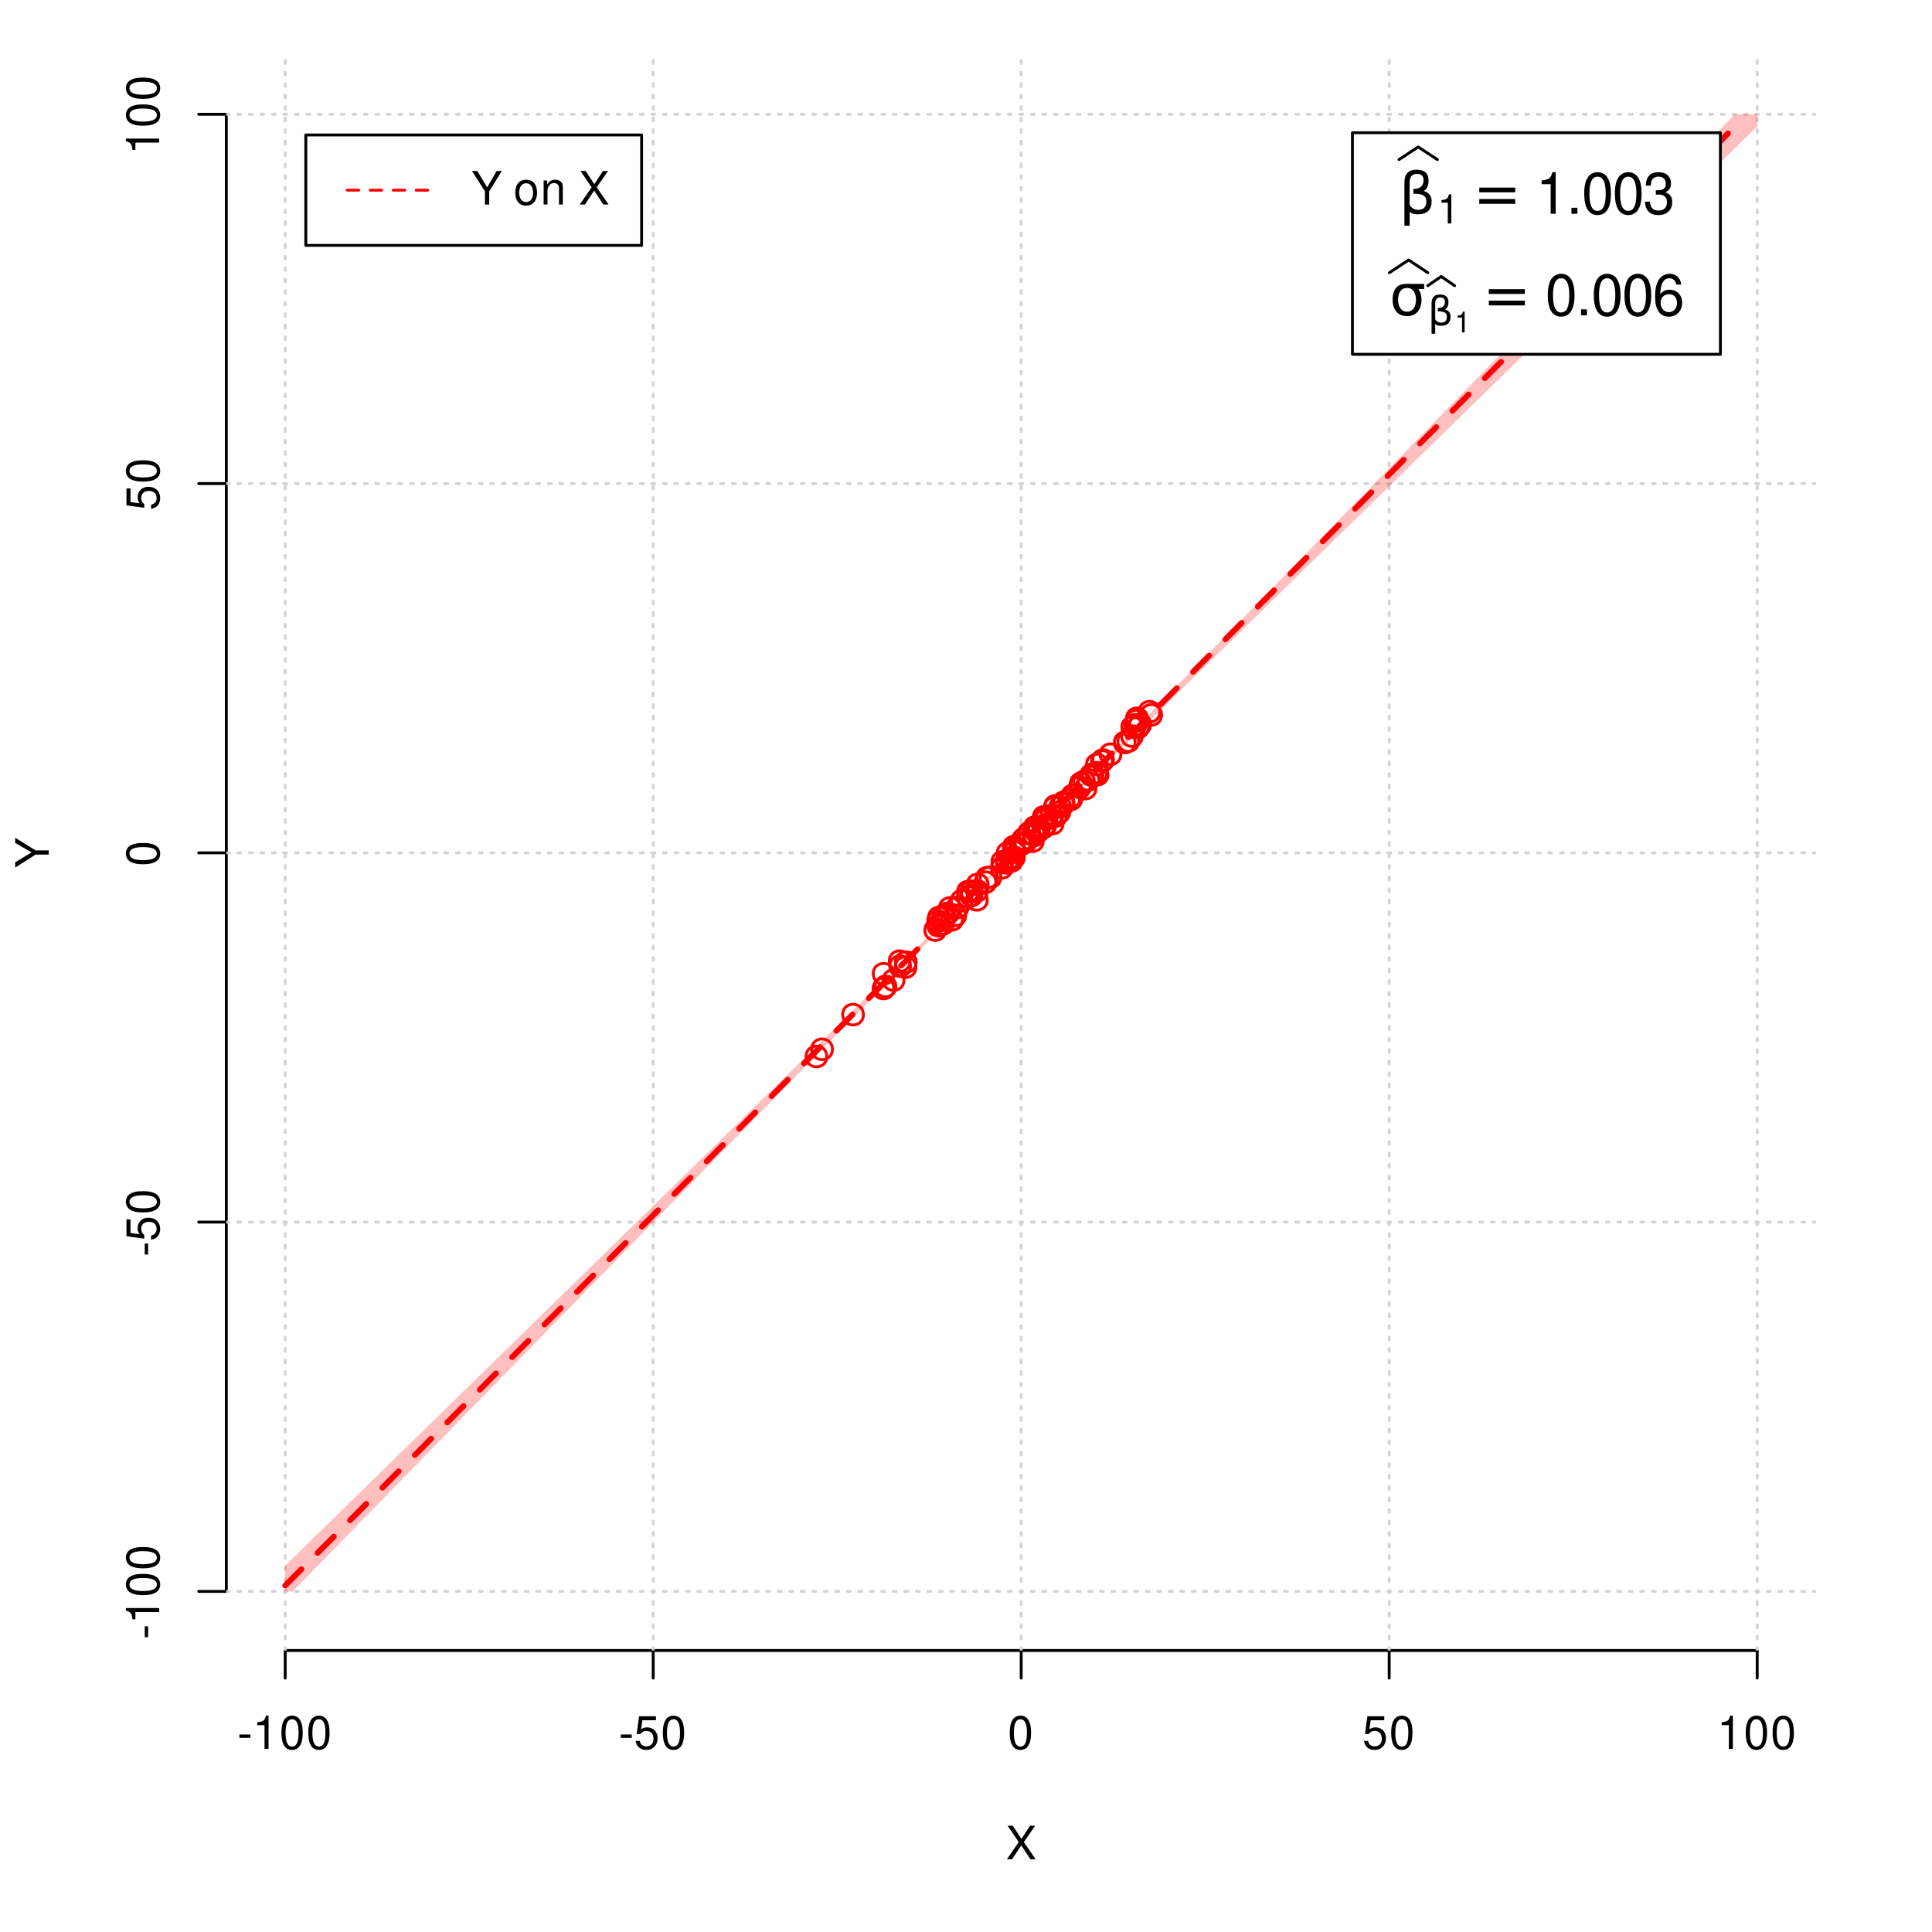 <?xml version="1.0" encoding="UTF-8"?>
<svg xmlns="http://www.w3.org/2000/svg" xmlns:xlink="http://www.w3.org/1999/xlink" width="504pt" height="504pt" viewBox="0 0 504 504" version="1.1">
<defs>
<g>
<symbol overflow="visible" id="glyph0-0">
<path style="stroke:none;" d=""/>
</symbol>
<symbol overflow="visible" id="glyph0-1">
<path style="stroke:none;" d="M 4.688 -4.484 L 7.641 -8.75 L 6.312 -8.75 L 4.062 -5.312 L 1.812 -8.75 L 0.453 -8.75 L 3.359 -4.484 L 0.266 0 L 1.625 0 L 4.016 -3.641 L 6.406 0 L 7.781 0 Z M 4.688 -4.484 "/>
</symbol>
<symbol overflow="visible" id="glyph0-2">
<path style="stroke:none;" d="M 3.406 -3.75 L 0.547 -3.75 L 0.547 -2.875 L 3.406 -2.875 Z M 3.406 -3.75 "/>
</symbol>
<symbol overflow="visible" id="glyph0-3">
<path style="stroke:none;" d="M 3.109 -6.188 L 3.109 0 L 4.156 0 L 4.156 -8.672 L 3.469 -8.672 C 3.094 -7.344 2.859 -7.156 1.219 -6.953 L 1.219 -6.188 Z M 3.109 -6.188 "/>
</symbol>
<symbol overflow="visible" id="glyph0-4">
<path style="stroke:none;" d="M 3.297 -8.672 C 2.516 -8.672 1.781 -8.312 1.344 -7.734 C 0.797 -6.953 0.516 -5.812 0.516 -4.203 C 0.516 -1.266 1.469 0.281 3.297 0.281 C 5.094 0.281 6.078 -1.266 6.078 -4.125 C 6.078 -5.812 5.812 -6.938 5.25 -7.734 C 4.812 -8.328 4.109 -8.672 3.297 -8.672 Z M 3.297 -7.734 C 4.438 -7.734 5 -6.578 5 -4.219 C 5 -1.75 4.453 -0.594 3.281 -0.594 C 2.156 -0.594 1.594 -1.797 1.594 -4.188 C 1.594 -6.578 2.156 -7.734 3.297 -7.734 Z M 3.297 -7.734 "/>
</symbol>
<symbol overflow="visible" id="glyph0-5">
<path style="stroke:none;" d="M 5.719 -8.516 L 1.312 -8.516 L 0.688 -3.875 L 1.656 -3.875 C 2.141 -4.469 2.562 -4.672 3.234 -4.672 C 4.375 -4.672 5.078 -3.891 5.078 -2.625 C 5.078 -1.406 4.375 -0.656 3.219 -0.656 C 2.297 -0.656 1.734 -1.125 1.469 -2.094 L 0.422 -2.094 C 0.562 -1.391 0.688 -1.062 0.938 -0.75 C 1.422 -0.094 2.281 0.281 3.234 0.281 C 4.953 0.281 6.156 -0.969 6.156 -2.766 C 6.156 -4.453 5.047 -5.609 3.406 -5.609 C 2.812 -5.609 2.328 -5.453 1.844 -5.094 L 2.172 -7.469 L 5.719 -7.469 Z M 5.719 -8.516 "/>
</symbol>
<symbol overflow="visible" id="glyph0-6">
<path style="stroke:none;" d="M 4.641 -3.438 L 7.938 -8.75 L 6.594 -8.75 L 4.109 -4.484 L 1.531 -8.75 L 0.156 -8.75 L 3.531 -3.438 L 3.531 0 L 4.641 0 Z M 4.641 -3.438 "/>
</symbol>
<symbol overflow="visible" id="glyph0-7">
<path style="stroke:none;" d=""/>
</symbol>
<symbol overflow="visible" id="glyph0-8">
<path style="stroke:none;" d="M 3.266 -6.469 C 1.484 -6.469 0.438 -5.203 0.438 -3.094 C 0.438 -0.969 1.484 0.281 3.281 0.281 C 5.047 0.281 6.125 -0.984 6.125 -3.047 C 6.125 -5.234 5.094 -6.469 3.266 -6.469 Z M 3.281 -5.547 C 4.406 -5.547 5.078 -4.625 5.078 -3.062 C 5.078 -1.578 4.375 -0.641 3.281 -0.641 C 2.156 -0.641 1.469 -1.578 1.469 -3.094 C 1.469 -4.625 2.156 -5.547 3.281 -5.547 Z M 3.281 -5.547 "/>
</symbol>
<symbol overflow="visible" id="glyph0-9">
<path style="stroke:none;" d="M 0.844 -6.281 L 0.844 0 L 1.844 0 L 1.844 -3.469 C 1.844 -4.75 2.516 -5.594 3.547 -5.594 C 4.344 -5.594 4.844 -5.109 4.844 -4.359 L 4.844 0 L 5.844 0 L 5.844 -4.75 C 5.844 -5.797 5.062 -6.469 3.859 -6.469 C 2.922 -6.469 2.312 -6.109 1.766 -5.234 L 1.766 -6.281 Z M 0.844 -6.281 "/>
</symbol>
<symbol overflow="visible" id="glyph1-0">
<path style="stroke:none;" d=""/>
</symbol>
<symbol overflow="visible" id="glyph1-1">
<path style="stroke:none;" d="M -3.438 -4.641 L -8.75 -7.938 L -8.75 -6.594 L -4.484 -4.109 L -8.75 -1.531 L -8.75 -0.156 L -3.438 -3.531 L 0 -3.531 L 0 -4.641 Z M -3.438 -4.641 "/>
</symbol>
<symbol overflow="visible" id="glyph1-2">
<path style="stroke:none;" d="M -3.75 -3.406 L -3.75 -0.547 L -2.875 -0.547 L -2.875 -3.406 Z M -3.75 -3.406 "/>
</symbol>
<symbol overflow="visible" id="glyph1-3">
<path style="stroke:none;" d="M -6.188 -3.109 L 0 -3.109 L 0 -4.156 L -8.672 -4.156 L -8.672 -3.469 C -7.344 -3.094 -7.156 -2.859 -6.953 -1.219 L -6.188 -1.219 Z M -6.188 -3.109 "/>
</symbol>
<symbol overflow="visible" id="glyph1-4">
<path style="stroke:none;" d="M -8.672 -3.297 C -8.672 -2.516 -8.312 -1.781 -7.734 -1.344 C -6.953 -0.797 -5.812 -0.516 -4.203 -0.516 C -1.266 -0.516 0.281 -1.469 0.281 -3.297 C 0.281 -5.094 -1.266 -6.078 -4.125 -6.078 C -5.812 -6.078 -6.938 -5.812 -7.734 -5.25 C -8.328 -4.812 -8.672 -4.109 -8.672 -3.297 Z M -7.734 -3.297 C -7.734 -4.438 -6.578 -5 -4.219 -5 C -1.75 -5 -0.594 -4.453 -0.594 -3.281 C -0.594 -2.156 -1.797 -1.594 -4.188 -1.594 C -6.578 -1.594 -7.734 -2.156 -7.734 -3.297 Z M -7.734 -3.297 "/>
</symbol>
<symbol overflow="visible" id="glyph1-5">
<path style="stroke:none;" d="M -8.516 -5.719 L -8.516 -1.312 L -3.875 -0.688 L -3.875 -1.656 C -4.469 -2.141 -4.672 -2.562 -4.672 -3.234 C -4.672 -4.375 -3.891 -5.078 -2.625 -5.078 C -1.406 -5.078 -0.656 -4.375 -0.656 -3.219 C -0.656 -2.297 -1.125 -1.734 -2.094 -1.469 L -2.094 -0.422 C -1.391 -0.562 -1.062 -0.688 -0.75 -0.938 C -0.094 -1.422 0.281 -2.281 0.281 -3.234 C 0.281 -4.953 -0.969 -6.156 -2.766 -6.156 C -4.453 -6.156 -5.609 -5.047 -5.609 -3.406 C -5.609 -2.812 -5.453 -2.328 -5.094 -1.844 L -7.469 -2.172 L -7.469 -5.719 Z M -8.516 -5.719 "/>
</symbol>
<symbol overflow="visible" id="glyph2-0">
<path style="stroke:none;" d="M 0.75 2.656 L 0.75 -10.578 L 8.25 -10.578 L 8.25 2.656 Z M 1.594 1.812 L 7.406 1.812 L 7.406 -9.734 L 1.594 -9.734 Z M 1.594 1.812 "/>
</symbol>
<symbol overflow="visible" id="glyph2-1">
<path style="stroke:none;" d="M 2.766 -0.5 L 2.766 3.125 L 1.406 3.125 L 1.406 -8.156 C 1.406 -10.375 2.445 -11.484 4.531 -11.484 C 6.645 -11.484 7.703 -10.547 7.703 -8.672 C 7.703 -7.336 7.285 -6.426 6.453 -5.938 C 7.816 -5.5 8.5 -4.625 8.5 -3.312 C 8.5 -1 7.32 0.156 4.969 0.156 C 3.926 0.156 3.191 -0.062 2.766 -0.5 Z M 2.766 -2.266 C 3.305 -1.422 4.055 -1 5.016 -1 C 6.422 -1 7.125 -1.766 7.125 -3.297 C 7.125 -4.672 5.992 -5.305 3.734 -5.203 L 3.734 -6.453 C 5.504 -6.453 6.391 -7.234 6.391 -8.797 C 6.391 -9.859 5.816 -10.391 4.672 -10.391 C 3.398 -10.391 2.766 -9.629 2.766 -8.109 Z M 2.766 -2.266 "/>
</symbol>
<symbol overflow="visible" id="glyph2-2">
<path style="stroke:none;" d="M 1.594 -6.812 L 10.984 -6.812 L 10.984 -5.578 L 1.594 -5.578 Z M 1.594 -3.828 L 10.984 -3.828 L 10.984 -2.578 L 1.594 -2.578 Z M 1.594 -3.828 "/>
</symbol>
<symbol overflow="visible" id="glyph2-3">
<path style="stroke:none;" d="M 4.594 -7.141 C 3.852 -7.141 3.281 -6.867 2.875 -6.328 C 2.457 -5.766 2.25 -5.02 2.25 -4.094 C 2.25 -3.113 2.457 -2.344 2.875 -1.781 C 3.289 -1.219 3.863 -0.938 4.594 -0.938 C 5.312 -0.938 5.879 -1.219 6.297 -1.781 C 6.711 -2.344 6.922 -3.113 6.922 -4.094 C 6.922 -4.988 6.711 -5.734 6.297 -6.328 C 5.91 -6.867 5.344 -7.141 4.594 -7.141 Z M 4.594 -8.203 L 9.062 -8.203 L 9.062 -6.859 L 7.562 -6.859 C 8.094 -6.098 8.359 -5.176 8.359 -4.094 C 8.359 -2.75 8.023 -1.695 7.359 -0.938 C 6.68 -0.164 5.758 0.219 4.594 0.219 C 3.414 0.219 2.492 -0.164 1.828 -0.938 C 1.16 -1.695 0.828 -2.75 0.828 -4.094 C 0.828 -5.445 1.16 -6.504 1.828 -7.266 C 2.379 -7.891 3.301 -8.203 4.594 -8.203 Z M 4.594 -8.203 "/>
</symbol>
<symbol overflow="visible" id="glyph3-0">
<path style="stroke:none;" d=""/>
</symbol>
<symbol overflow="visible" id="glyph3-1">
<path style="stroke:none;" d="M 2.719 -5.406 L 2.719 0 L 3.641 0 L 3.641 -7.594 L 3.031 -7.594 C 2.703 -6.422 2.5 -6.266 1.078 -6.078 L 1.078 -5.406 Z M 2.719 -5.406 "/>
</symbol>
<symbol overflow="visible" id="glyph4-0">
<path style="stroke:none;" d=""/>
</symbol>
<symbol overflow="visible" id="glyph4-1">
<path style="stroke:none;" d="M 3.891 -7.719 L 3.891 0 L 5.203 0 L 5.203 -10.844 L 4.328 -10.844 C 3.875 -9.188 3.562 -8.953 1.531 -8.688 L 1.531 -7.719 Z M 3.891 -7.719 "/>
</symbol>
<symbol overflow="visible" id="glyph4-2">
<path style="stroke:none;" d="M 2.859 -1.562 L 1.312 -1.562 L 1.312 0 L 2.859 0 Z M 2.859 -1.562 "/>
</symbol>
<symbol overflow="visible" id="glyph4-3">
<path style="stroke:none;" d="M 4.125 -10.844 C 3.141 -10.844 2.234 -10.391 1.688 -9.656 C 0.984 -8.703 0.641 -7.266 0.641 -5.25 C 0.641 -1.594 1.844 0.344 4.125 0.344 C 6.375 0.344 7.609 -1.594 7.609 -5.156 C 7.609 -7.266 7.281 -8.672 6.562 -9.656 C 6.016 -10.406 5.125 -10.844 4.125 -10.844 Z M 4.125 -9.672 C 5.547 -9.672 6.25 -8.219 6.25 -5.281 C 6.25 -2.188 5.562 -0.75 4.094 -0.75 C 2.703 -0.75 2 -2.25 2 -5.234 C 2 -8.219 2.703 -9.672 4.125 -9.672 Z M 4.125 -9.672 "/>
</symbol>
<symbol overflow="visible" id="glyph4-4">
<path style="stroke:none;" d="M 3.312 -5 L 4.031 -5 C 5.469 -5 6.234 -4.312 6.234 -3.016 C 6.234 -1.656 5.422 -0.828 4.047 -0.828 C 2.594 -0.828 1.891 -1.562 1.797 -3.156 L 0.484 -3.156 C 0.547 -2.281 0.688 -1.703 0.938 -1.234 C 1.5 -0.188 2.531 0.344 3.984 0.344 C 6.188 0.344 7.594 -0.969 7.594 -3.031 C 7.594 -4.406 7.062 -5.156 5.797 -5.609 C 6.781 -6.016 7.281 -6.766 7.281 -7.859 C 7.281 -9.719 6.062 -10.844 4.031 -10.844 C 1.891 -10.844 0.75 -9.641 0.703 -7.344 L 2.031 -7.344 C 2.047 -8.016 2.094 -8.391 2.266 -8.719 C 2.562 -9.328 3.219 -9.688 4.047 -9.688 C 5.219 -9.688 5.922 -8.984 5.922 -7.812 C 5.922 -7.047 5.656 -6.578 5.062 -6.328 C 4.703 -6.188 4.234 -6.125 3.312 -6.109 Z M 3.312 -5 "/>
</symbol>
<symbol overflow="visible" id="glyph4-5">
<path style="stroke:none;" d="M 7.469 -8.031 C 7.219 -9.797 6.078 -10.844 4.453 -10.844 C 3.281 -10.844 2.234 -10.281 1.609 -9.297 C 0.938 -8.234 0.641 -6.922 0.641 -4.953 C 0.641 -3.125 0.906 -1.969 1.547 -1 C 2.109 -0.125 3.047 0.344 4.219 0.344 C 6.234 0.344 7.688 -1.172 7.688 -3.281 C 7.688 -5.281 6.344 -6.688 4.438 -6.688 C 3.391 -6.688 2.562 -6.297 2 -5.5 C 2.016 -8.188 2.844 -9.672 4.359 -9.672 C 5.297 -9.672 5.938 -9.078 6.156 -8.031 Z M 4.281 -5.516 C 5.547 -5.516 6.344 -4.625 6.344 -3.188 C 6.344 -1.812 5.438 -0.828 4.234 -0.828 C 3 -0.828 2.062 -1.859 2.062 -3.234 C 2.062 -4.594 2.969 -5.516 4.281 -5.516 Z M 4.281 -5.516 "/>
</symbol>
<symbol overflow="visible" id="glyph5-0">
<path style="stroke:none;" d="M 0.516 1.859 L 0.516 -7.406 L 5.766 -7.406 L 5.766 1.859 Z M 1.109 1.266 L 5.188 1.266 L 5.188 -6.812 L 1.109 -6.812 Z M 1.109 1.266 "/>
</symbol>
<symbol overflow="visible" id="glyph5-1">
<path style="stroke:none;" d="M 1.938 -0.359 L 1.938 2.188 L 0.984 2.188 L 0.984 -5.703 C 0.984 -7.266 1.711 -8.047 3.172 -8.047 C 4.648 -8.047 5.391 -7.391 5.391 -6.078 C 5.391 -5.141 5.098 -4.5 4.516 -4.156 C 5.473 -3.844 5.953 -3.234 5.953 -2.328 C 5.953 -0.703 5.125 0.109 3.469 0.109 C 2.75 0.109 2.238 -0.047 1.938 -0.359 Z M 1.938 -1.578 C 2.312 -0.992 2.836 -0.703 3.516 -0.703 C 4.492 -0.703 4.984 -1.238 4.984 -2.312 C 4.984 -3.27 4.191 -3.711 2.609 -3.641 L 2.609 -4.516 C 3.848 -4.516 4.469 -5.062 4.469 -6.156 C 4.469 -6.906 4.066 -7.281 3.266 -7.281 C 2.379 -7.281 1.938 -6.742 1.938 -5.672 Z M 1.938 -1.578 "/>
</symbol>
<symbol overflow="visible" id="glyph6-0">
<path style="stroke:none;" d=""/>
</symbol>
<symbol overflow="visible" id="glyph6-1">
<path style="stroke:none;" d="M 1.938 -3.859 L 1.938 0 L 2.609 0 L 2.609 -5.422 L 2.172 -5.422 C 1.938 -4.594 1.781 -4.484 0.766 -4.344 L 0.766 -3.859 Z M 1.938 -3.859 "/>
</symbol>
</g>
<clipPath id="clip1">
  <path d="M 74 14.398 L 75 14.398 L 75 430.559 L 74 430.559 Z M 74 14.398 "/>
</clipPath>
<clipPath id="clip2">
  <path d="M 170 14.398 L 171 14.398 L 171 430.559 L 170 430.559 Z M 170 14.398 "/>
</clipPath>
<clipPath id="clip3">
  <path d="M 266 14.398 L 267 14.398 L 267 430.559 L 266 430.559 Z M 266 14.398 "/>
</clipPath>
<clipPath id="clip4">
  <path d="M 362 14.398 L 363 14.398 L 363 430.559 L 362 430.559 Z M 362 14.398 "/>
</clipPath>
<clipPath id="clip5">
  <path d="M 458 14.398 L 459 14.398 L 459 430.559 L 458 430.559 Z M 458 14.398 "/>
</clipPath>
<clipPath id="clip6">
  <path d="M 59.039 414 L 473.758 414 L 473.758 416 L 59.039 416 Z M 59.039 414 "/>
</clipPath>
<clipPath id="clip7">
  <path d="M 59.039 318 L 473.758 318 L 473.758 320 L 59.039 320 Z M 59.039 318 "/>
</clipPath>
<clipPath id="clip8">
  <path d="M 59.039 222 L 473.758 222 L 473.758 223 L 59.039 223 Z M 59.039 222 "/>
</clipPath>
<clipPath id="clip9">
  <path d="M 59.039 125 L 473.758 125 L 473.758 127 L 59.039 127 Z M 59.039 125 "/>
</clipPath>
<clipPath id="clip10">
  <path d="M 59.039 29 L 473.758 29 L 473.758 31 L 59.039 31 Z M 59.039 29 "/>
</clipPath>
</defs>
<g id="surface691">
<rect x="0" y="0" width="504" height="504" style="fill:rgb(100%,100%,100%);fill-opacity:1;stroke:none;"/>
<g style="fill:rgb(0%,0%,0%);fill-opacity:1;">
  <use xlink:href="#glyph0-1" x="262.398" y="485.029"/>
</g>
<g style="fill:rgb(0%,0%,0%);fill-opacity:1;">
  <use xlink:href="#glyph1-1" x="12.709" y="226.48"/>
</g>
<path style="fill:none;stroke-width:0.75;stroke-linecap:round;stroke-linejoin:round;stroke:rgb(0%,0%,0%);stroke-opacity:1;stroke-miterlimit:10;" d="M 74.398 430.559 L 458.398 430.559 "/>
<path style="fill:none;stroke-width:0.75;stroke-linecap:round;stroke-linejoin:round;stroke:rgb(0%,0%,0%);stroke-opacity:1;stroke-miterlimit:10;" d="M 74.398 430.559 L 74.398 437.762 "/>
<path style="fill:none;stroke-width:0.75;stroke-linecap:round;stroke-linejoin:round;stroke:rgb(0%,0%,0%);stroke-opacity:1;stroke-miterlimit:10;" d="M 170.398 430.559 L 170.398 437.762 "/>
<path style="fill:none;stroke-width:0.75;stroke-linecap:round;stroke-linejoin:round;stroke:rgb(0%,0%,0%);stroke-opacity:1;stroke-miterlimit:10;" d="M 266.398 430.559 L 266.398 437.762 "/>
<path style="fill:none;stroke-width:0.75;stroke-linecap:round;stroke-linejoin:round;stroke:rgb(0%,0%,0%);stroke-opacity:1;stroke-miterlimit:10;" d="M 362.398 430.559 L 362.398 437.762 "/>
<path style="fill:none;stroke-width:0.75;stroke-linecap:round;stroke-linejoin:round;stroke:rgb(0%,0%,0%);stroke-opacity:1;stroke-miterlimit:10;" d="M 458.398 430.559 L 458.398 437.762 "/>
<g style="fill:rgb(0%,0%,0%);fill-opacity:1;">
  <use xlink:href="#glyph0-2" x="61.898" y="456.229"/>
  <use xlink:href="#glyph0-3" x="65.898" y="456.229"/>
  <use xlink:href="#glyph0-4" x="72.898" y="456.229"/>
  <use xlink:href="#glyph0-4" x="79.898" y="456.229"/>
</g>
<g style="fill:rgb(0%,0%,0%);fill-opacity:1;">
  <use xlink:href="#glyph0-2" x="161.398" y="456.229"/>
  <use xlink:href="#glyph0-5" x="165.398" y="456.229"/>
  <use xlink:href="#glyph0-4" x="172.398" y="456.229"/>
</g>
<g style="fill:rgb(0%,0%,0%);fill-opacity:1;">
  <use xlink:href="#glyph0-4" x="262.898" y="456.229"/>
</g>
<g style="fill:rgb(0%,0%,0%);fill-opacity:1;">
  <use xlink:href="#glyph0-5" x="355.398" y="456.229"/>
  <use xlink:href="#glyph0-4" x="362.398" y="456.229"/>
</g>
<g style="fill:rgb(0%,0%,0%);fill-opacity:1;">
  <use xlink:href="#glyph0-3" x="447.898" y="456.229"/>
  <use xlink:href="#glyph0-4" x="454.898" y="456.229"/>
  <use xlink:href="#glyph0-4" x="461.898" y="456.229"/>
</g>
<path style="fill:none;stroke-width:0.75;stroke-linecap:round;stroke-linejoin:round;stroke:rgb(0%,0%,0%);stroke-opacity:1;stroke-miterlimit:10;" d="M 59.039 415.148 L 59.039 29.812 "/>
<path style="fill:none;stroke-width:0.75;stroke-linecap:round;stroke-linejoin:round;stroke:rgb(0%,0%,0%);stroke-opacity:1;stroke-miterlimit:10;" d="M 59.039 415.148 L 51.84 415.148 "/>
<path style="fill:none;stroke-width:0.75;stroke-linecap:round;stroke-linejoin:round;stroke:rgb(0%,0%,0%);stroke-opacity:1;stroke-miterlimit:10;" d="M 59.039 318.812 L 51.84 318.812 "/>
<path style="fill:none;stroke-width:0.75;stroke-linecap:round;stroke-linejoin:round;stroke:rgb(0%,0%,0%);stroke-opacity:1;stroke-miterlimit:10;" d="M 59.039 222.48 L 51.84 222.48 "/>
<path style="fill:none;stroke-width:0.75;stroke-linecap:round;stroke-linejoin:round;stroke:rgb(0%,0%,0%);stroke-opacity:1;stroke-miterlimit:10;" d="M 59.039 126.148 L 51.84 126.148 "/>
<path style="fill:none;stroke-width:0.75;stroke-linecap:round;stroke-linejoin:round;stroke:rgb(0%,0%,0%);stroke-opacity:1;stroke-miterlimit:10;" d="M 59.039 29.812 L 51.84 29.812 "/>
<g style="fill:rgb(0%,0%,0%);fill-opacity:1;">
  <use xlink:href="#glyph1-2" x="41.51" y="427.648"/>
  <use xlink:href="#glyph1-3" x="41.51" y="423.648"/>
  <use xlink:href="#glyph1-4" x="41.51" y="416.648"/>
  <use xlink:href="#glyph1-4" x="41.51" y="409.648"/>
</g>
<g style="fill:rgb(0%,0%,0%);fill-opacity:1;">
  <use xlink:href="#glyph1-2" x="41.51" y="327.812"/>
  <use xlink:href="#glyph1-5" x="41.51" y="323.812"/>
  <use xlink:href="#glyph1-4" x="41.51" y="316.812"/>
</g>
<g style="fill:rgb(0%,0%,0%);fill-opacity:1;">
  <use xlink:href="#glyph1-4" x="41.51" y="225.98"/>
</g>
<g style="fill:rgb(0%,0%,0%);fill-opacity:1;">
  <use xlink:href="#glyph1-5" x="41.51" y="133.148"/>
  <use xlink:href="#glyph1-4" x="41.51" y="126.148"/>
</g>
<g style="fill:rgb(0%,0%,0%);fill-opacity:1;">
  <use xlink:href="#glyph1-3" x="41.51" y="40.312"/>
  <use xlink:href="#glyph1-4" x="41.51" y="33.312"/>
  <use xlink:href="#glyph1-4" x="41.51" y="26.312"/>
</g>
<g clip-path="url(#clip1)" clip-rule="nonzero">
<path style="fill:none;stroke-width:0.75;stroke-linecap:round;stroke-linejoin:round;stroke:rgb(82.745%,82.745%,82.745%);stroke-opacity:1;stroke-dasharray:0.75,2.25;stroke-miterlimit:10;" d="M 74.398 430.559 L 74.398 14.398 "/>
</g>
<g clip-path="url(#clip2)" clip-rule="nonzero">
<path style="fill:none;stroke-width:0.75;stroke-linecap:round;stroke-linejoin:round;stroke:rgb(82.745%,82.745%,82.745%);stroke-opacity:1;stroke-dasharray:0.75,2.25;stroke-miterlimit:10;" d="M 170.398 430.559 L 170.398 14.398 "/>
</g>
<g clip-path="url(#clip3)" clip-rule="nonzero">
<path style="fill:none;stroke-width:0.75;stroke-linecap:round;stroke-linejoin:round;stroke:rgb(82.745%,82.745%,82.745%);stroke-opacity:1;stroke-dasharray:0.75,2.25;stroke-miterlimit:10;" d="M 266.398 430.559 L 266.398 14.398 "/>
</g>
<g clip-path="url(#clip4)" clip-rule="nonzero">
<path style="fill:none;stroke-width:0.75;stroke-linecap:round;stroke-linejoin:round;stroke:rgb(82.745%,82.745%,82.745%);stroke-opacity:1;stroke-dasharray:0.75,2.25;stroke-miterlimit:10;" d="M 362.398 430.559 L 362.398 14.398 "/>
</g>
<g clip-path="url(#clip5)" clip-rule="nonzero">
<path style="fill:none;stroke-width:0.75;stroke-linecap:round;stroke-linejoin:round;stroke:rgb(82.745%,82.745%,82.745%);stroke-opacity:1;stroke-dasharray:0.75,2.25;stroke-miterlimit:10;" d="M 458.398 430.559 L 458.398 14.398 "/>
</g>
<g clip-path="url(#clip6)" clip-rule="nonzero">
<path style="fill:none;stroke-width:0.75;stroke-linecap:round;stroke-linejoin:round;stroke:rgb(82.745%,82.745%,82.745%);stroke-opacity:1;stroke-dasharray:0.75,2.25;stroke-miterlimit:10;" d="M 59.039 415.148 L 473.762 415.148 "/>
</g>
<g clip-path="url(#clip7)" clip-rule="nonzero">
<path style="fill:none;stroke-width:0.75;stroke-linecap:round;stroke-linejoin:round;stroke:rgb(82.745%,82.745%,82.745%);stroke-opacity:1;stroke-dasharray:0.75,2.25;stroke-miterlimit:10;" d="M 59.039 318.812 L 473.762 318.812 "/>
</g>
<g clip-path="url(#clip8)" clip-rule="nonzero">
<path style="fill:none;stroke-width:0.75;stroke-linecap:round;stroke-linejoin:round;stroke:rgb(82.745%,82.745%,82.745%);stroke-opacity:1;stroke-dasharray:0.75,2.25;stroke-miterlimit:10;" d="M 59.039 222.48 L 473.762 222.48 "/>
</g>
<g clip-path="url(#clip9)" clip-rule="nonzero">
<path style="fill:none;stroke-width:0.75;stroke-linecap:round;stroke-linejoin:round;stroke:rgb(82.745%,82.745%,82.745%);stroke-opacity:1;stroke-dasharray:0.75,2.25;stroke-miterlimit:10;" d="M 59.039 126.148 L 473.762 126.148 "/>
</g>
<g clip-path="url(#clip10)" clip-rule="nonzero">
<path style="fill:none;stroke-width:0.75;stroke-linecap:round;stroke-linejoin:round;stroke:rgb(82.745%,82.745%,82.745%);stroke-opacity:1;stroke-dasharray:0.75,2.25;stroke-miterlimit:10;" d="M 59.039 29.812 L 473.762 29.812 "/>
</g>
<path style=" stroke:none;fill-rule:nonzero;fill:rgb(100%,0%,0%);fill-opacity:0.251;" d="M 74.398 415.148 L 74.398 408.426 L 76.32 406.551 L 78.238 404.672 L 80.16 402.797 L 82.078 400.918 L 84 399.043 L 85.922 397.164 L 87.84 395.285 L 89.762 393.41 L 91.68 391.531 L 93.602 389.656 L 95.52 387.777 L 97.441 385.902 L 99.359 384.023 L 101.281 382.148 L 103.199 380.27 L 105.121 378.395 L 107.039 376.516 L 108.961 374.641 L 110.879 372.762 L 112.801 370.887 L 114.719 369.008 L 116.641 367.133 L 118.559 365.254 L 120.48 363.375 L 122.398 361.5 L 124.32 359.621 L 126.238 357.746 L 128.16 355.867 L 130.078 353.992 L 132 352.113 L 133.922 350.238 L 135.84 348.359 L 137.762 346.484 L 139.68 344.605 L 141.602 342.73 L 143.52 340.852 L 145.441 338.977 L 147.359 337.098 L 149.281 335.223 L 151.199 333.344 L 153.121 331.469 L 155.039 329.59 L 156.961 327.711 L 158.879 325.836 L 160.801 323.957 L 162.719 322.082 L 164.641 320.203 L 166.559 318.328 L 168.48 316.449 L 170.398 314.574 L 172.32 312.695 L 174.238 310.82 L 176.16 308.941 L 178.078 307.066 L 180 305.188 L 181.922 303.312 L 183.84 301.434 L 185.762 299.559 L 187.68 297.68 L 189.602 295.801 L 191.52 293.926 L 193.441 292.047 L 195.359 290.172 L 197.281 288.293 L 199.199 286.418 L 201.121 284.539 L 203.039 282.664 L 204.961 280.785 L 206.879 278.91 L 208.801 277.031 L 210.719 275.156 L 212.641 273.277 L 214.559 271.402 L 216.48 269.523 L 218.398 267.648 L 220.32 265.77 L 222.238 263.895 L 224.16 262.016 L 226.078 260.137 L 228 258.262 L 229.922 256.383 L 231.84 254.508 L 233.762 252.605 L 235.68 250.703 L 237.602 248.801 L 239.52 246.895 L 241.441 244.992 L 243.359 243.09 L 245.281 241.184 L 247.199 239.281 L 249.121 237.379 L 251.039 235.473 L 252.961 233.57 L 254.879 231.668 L 256.801 229.766 L 258.719 227.859 L 260.641 225.953 L 262.559 224.047 L 264.48 222.109 L 266.398 220.176 L 268.32 218.242 L 270.238 216.309 L 272.16 214.375 L 274.078 212.441 L 276 210.504 L 277.922 208.562 L 279.84 206.617 L 281.762 204.664 L 283.68 202.715 L 285.602 200.766 L 287.52 198.816 L 289.441 196.863 L 291.359 194.914 L 293.281 192.953 L 295.199 190.992 L 297.121 189.035 L 299.039 187.074 L 300.961 185.109 L 302.879 183.145 L 304.801 181.176 L 306.719 179.211 L 308.641 177.246 L 310.559 175.277 L 312.48 173.312 L 314.398 171.344 L 316.32 169.379 L 318.238 167.414 L 320.16 165.445 L 322.078 163.48 L 324 161.512 L 325.922 159.547 L 327.84 157.582 L 329.762 155.613 L 331.68 153.648 L 333.602 151.68 L 335.52 149.715 L 337.441 147.75 L 339.359 145.781 L 341.281 143.816 L 343.199 141.848 L 345.121 139.883 L 347.039 137.918 L 348.961 135.949 L 350.879 133.984 L 352.801 132.016 L 354.719 130.051 L 356.641 128.086 L 358.559 126.117 L 360.48 124.152 L 362.398 122.184 L 364.32 120.219 L 366.238 118.254 L 368.16 116.285 L 370.078 114.32 L 372 112.352 L 373.922 110.387 L 375.84 108.422 L 377.762 106.453 L 379.68 104.488 L 381.602 102.52 L 383.52 100.555 L 385.441 98.59 L 387.359 96.621 L 389.281 94.656 L 391.199 92.688 L 393.121 90.723 L 395.039 88.758 L 396.961 86.789 L 398.879 84.824 L 400.801 82.855 L 402.719 80.891 L 404.641 78.926 L 406.559 76.957 L 408.48 74.992 L 410.398 73.023 L 412.32 71.059 L 414.238 69.094 L 416.16 67.125 L 418.078 65.16 L 420 63.191 L 421.922 61.227 L 423.84 59.262 L 425.762 57.293 L 427.68 55.328 L 429.602 53.359 L 431.52 51.395 L 433.441 49.43 L 435.359 47.461 L 437.281 45.496 L 439.199 43.527 L 441.121 41.562 L 443.039 39.598 L 444.961 37.629 L 446.879 35.664 L 448.801 33.695 L 450.719 31.73 L 452.641 29.812 L 458.398 29.812 L 458.398 33.016 L 456.48 34.891 L 454.559 36.77 L 452.641 38.645 L 450.719 40.523 L 448.801 42.398 L 446.879 44.277 L 444.961 46.152 L 443.039 48.031 L 441.121 49.906 L 439.199 51.785 L 437.281 53.66 L 435.359 55.539 L 433.441 57.414 L 431.52 59.293 L 429.602 61.172 L 427.68 63.047 L 425.762 64.926 L 423.84 66.801 L 421.922 68.68 L 420 70.555 L 418.078 72.434 L 416.16 74.309 L 414.238 76.188 L 412.32 78.062 L 410.398 79.941 L 408.48 81.816 L 406.559 83.695 L 404.641 85.57 L 402.719 87.449 L 400.801 89.324 L 398.879 91.203 L 396.961 93.082 L 395.039 94.957 L 393.121 96.836 L 391.199 98.711 L 389.281 100.59 L 387.359 102.465 L 385.441 104.344 L 383.52 106.219 L 381.602 108.098 L 379.68 109.973 L 377.762 111.852 L 375.84 113.727 L 373.922 115.605 L 372 117.48 L 370.078 119.359 L 368.16 121.234 L 366.238 123.113 L 364.32 124.988 L 362.398 126.867 L 360.48 128.746 L 358.559 130.621 L 356.641 132.5 L 354.719 134.375 L 352.801 136.254 L 350.879 138.129 L 348.961 140.008 L 347.039 141.883 L 345.121 143.762 L 343.199 145.637 L 341.281 147.516 L 339.359 149.391 L 337.441 151.27 L 335.52 153.145 L 333.602 155.023 L 331.68 156.898 L 329.762 158.777 L 327.84 160.656 L 325.922 162.531 L 324 164.41 L 322.078 166.285 L 320.16 168.164 L 318.238 170.039 L 316.32 171.918 L 314.398 173.793 L 312.48 175.672 L 310.559 177.547 L 308.641 179.426 L 306.719 181.301 L 304.801 183.18 L 302.879 185.055 L 300.961 186.934 L 299.039 188.809 L 297.121 190.688 L 295.199 192.562 L 293.281 194.441 L 291.359 196.32 L 289.441 198.195 L 287.52 200.074 L 285.602 201.949 L 283.68 203.828 L 281.762 205.703 L 279.84 207.582 L 277.922 209.457 L 276 211.336 L 274.078 213.23 L 272.16 215.148 L 270.238 217.062 L 268.32 218.977 L 266.398 220.895 L 264.48 222.809 L 262.559 224.738 L 260.641 226.684 L 258.719 228.637 L 256.801 230.594 L 254.879 232.551 L 252.961 234.504 L 251.039 236.461 L 249.121 238.418 L 247.199 240.371 L 245.281 242.328 L 243.359 244.285 L 241.441 246.238 L 239.52 248.195 L 237.602 250.152 L 235.68 252.105 L 233.762 254.062 L 231.84 256.02 L 229.922 257.973 L 228 259.93 L 226.078 261.883 L 224.16 263.84 L 222.238 265.797 L 220.32 267.75 L 218.398 269.707 L 216.48 271.664 L 214.559 273.617 L 212.641 275.574 L 210.719 277.531 L 208.801 279.496 L 206.879 281.465 L 204.961 283.43 L 203.039 285.398 L 201.121 287.363 L 199.199 289.328 L 197.281 291.297 L 195.359 293.262 L 193.441 295.23 L 191.52 297.195 L 189.602 299.16 L 187.68 301.129 L 185.762 303.094 L 183.84 305.062 L 181.922 307.027 L 180 308.992 L 178.078 310.961 L 176.16 312.926 L 174.238 314.895 L 172.32 316.859 L 170.398 318.824 L 168.48 320.793 L 166.559 322.758 L 164.641 324.727 L 162.719 326.691 L 160.801 328.656 L 158.879 330.625 L 156.961 332.59 L 155.039 334.559 L 153.121 336.523 L 151.199 338.488 L 149.281 340.457 L 147.359 342.422 L 145.441 344.391 L 143.52 346.355 L 141.602 348.32 L 139.68 350.289 L 137.762 352.254 L 135.84 354.223 L 133.922 356.188 L 132 358.152 L 130.078 360.121 L 128.16 362.086 L 126.238 364.055 L 124.32 366.02 L 122.398 367.984 L 120.48 369.953 L 118.559 371.918 L 116.641 373.887 L 114.719 375.852 L 112.801 377.816 L 110.879 379.785 L 108.961 381.75 L 107.039 383.719 L 105.121 385.684 L 103.199 387.648 L 101.281 389.617 L 99.359 391.582 L 97.441 393.551 L 95.52 395.516 L 93.602 397.48 L 91.68 399.449 L 89.762 401.414 L 87.84 403.383 L 85.922 405.348 L 84 407.312 L 82.078 409.281 L 80.16 411.246 L 78.238 413.215 L 76.32 415.148 Z M 74.398 415.148 "/>
<path style="fill:none;stroke-width:0.75;stroke-linecap:round;stroke-linejoin:round;stroke:rgb(100%,0%,0%);stroke-opacity:1;stroke-miterlimit:10;" d="M 246.68 242.629 C 246.68 246.227 241.281 246.227 241.281 242.629 C 241.281 239.027 246.68 239.027 246.68 242.629 "/>
<path style="fill:none;stroke-width:0.75;stroke-linecap:round;stroke-linejoin:round;stroke:rgb(100%,0%,0%);stroke-opacity:1;stroke-miterlimit:10;" d="M 277.312 214.848 C 277.312 218.445 271.914 218.445 271.914 214.848 C 271.914 211.246 277.312 211.246 277.312 214.848 "/>
<path style="fill:none;stroke-width:0.75;stroke-linecap:round;stroke-linejoin:round;stroke:rgb(100%,0%,0%);stroke-opacity:1;stroke-miterlimit:10;" d="M 297.023 193.348 C 297.023 196.949 291.625 196.949 291.625 193.348 C 291.625 189.75 297.023 189.75 297.023 193.348 "/>
<path style="fill:none;stroke-width:0.75;stroke-linecap:round;stroke-linejoin:round;stroke:rgb(100%,0%,0%);stroke-opacity:1;stroke-miterlimit:10;" d="M 272.137 219.406 C 272.137 223.008 266.734 223.008 266.734 219.406 C 266.734 215.809 272.137 215.809 272.137 219.406 "/>
<path style="fill:none;stroke-width:0.75;stroke-linecap:round;stroke-linejoin:round;stroke:rgb(100%,0%,0%);stroke-opacity:1;stroke-miterlimit:10;" d="M 268.848 220.348 C 268.848 223.945 263.445 223.945 263.445 220.348 C 263.445 216.746 268.848 216.746 268.848 220.348 "/>
<path style="fill:none;stroke-width:0.75;stroke-linecap:round;stroke-linejoin:round;stroke:rgb(100%,0%,0%);stroke-opacity:1;stroke-miterlimit:10;" d="M 250.488 236.859 C 250.488 240.457 245.09 240.457 245.09 236.859 C 245.09 233.258 250.488 233.258 250.488 236.859 "/>
<path style="fill:none;stroke-width:0.75;stroke-linecap:round;stroke-linejoin:round;stroke:rgb(100%,0%,0%);stroke-opacity:1;stroke-miterlimit:10;" d="M 247.855 241.312 C 247.855 244.91 242.457 244.91 242.457 241.312 C 242.457 237.711 247.855 237.711 247.855 241.312 "/>
<path style="fill:none;stroke-width:0.75;stroke-linecap:round;stroke-linejoin:round;stroke:rgb(100%,0%,0%);stroke-opacity:1;stroke-miterlimit:10;" d="M 265.543 222.562 C 265.543 226.164 260.145 226.164 260.145 222.562 C 260.145 218.965 265.543 218.965 265.543 222.562 "/>
<path style="fill:none;stroke-width:0.75;stroke-linecap:round;stroke-linejoin:round;stroke:rgb(100%,0%,0%);stroke-opacity:1;stroke-miterlimit:10;" d="M 277.039 212.727 C 277.039 216.328 271.637 216.328 271.637 212.727 C 271.637 209.129 277.039 209.129 277.039 212.727 "/>
<path style="fill:none;stroke-width:0.75;stroke-linecap:round;stroke-linejoin:round;stroke:rgb(100%,0%,0%);stroke-opacity:1;stroke-miterlimit:10;" d="M 257.734 230.711 C 257.734 234.312 252.336 234.312 252.336 230.711 C 252.336 227.113 257.734 227.113 257.734 230.711 "/>
<path style="fill:none;stroke-width:0.75;stroke-linecap:round;stroke-linejoin:round;stroke:rgb(100%,0%,0%);stroke-opacity:1;stroke-miterlimit:10;" d="M 278.207 212.824 C 278.207 216.426 272.809 216.426 272.809 212.824 C 272.809 209.227 278.207 209.227 278.207 212.824 "/>
<path style="fill:none;stroke-width:0.75;stroke-linecap:round;stroke-linejoin:round;stroke:rgb(100%,0%,0%);stroke-opacity:1;stroke-miterlimit:10;" d="M 238.938 252.305 C 238.938 255.906 233.539 255.906 233.539 252.305 C 233.539 248.707 238.938 248.707 238.938 252.305 "/>
<path style="fill:none;stroke-width:0.75;stroke-linecap:round;stroke-linejoin:round;stroke:rgb(100%,0%,0%);stroke-opacity:1;stroke-miterlimit:10;" d="M 280.168 209.324 C 280.168 212.926 274.766 212.926 274.766 209.324 C 274.766 205.723 280.168 205.723 280.168 209.324 "/>
<path style="fill:none;stroke-width:0.75;stroke-linecap:round;stroke-linejoin:round;stroke:rgb(100%,0%,0%);stroke-opacity:1;stroke-miterlimit:10;" d="M 288.727 201.559 C 288.727 205.16 283.328 205.16 283.328 201.559 C 283.328 197.961 288.727 197.961 288.727 201.559 "/>
<path style="fill:none;stroke-width:0.75;stroke-linecap:round;stroke-linejoin:round;stroke:rgb(100%,0%,0%);stroke-opacity:1;stroke-miterlimit:10;" d="M 299.152 187.996 C 299.152 191.598 293.754 191.598 293.754 187.996 C 293.754 184.395 299.152 184.395 299.152 187.996 "/>
<path style="fill:none;stroke-width:0.75;stroke-linecap:round;stroke-linejoin:round;stroke:rgb(100%,0%,0%);stroke-opacity:1;stroke-miterlimit:10;" d="M 285.879 205.703 C 285.879 209.301 280.48 209.301 280.48 205.703 C 280.48 202.102 285.879 202.102 285.879 205.703 "/>
<path style="fill:none;stroke-width:0.75;stroke-linecap:round;stroke-linejoin:round;stroke:rgb(100%,0%,0%);stroke-opacity:1;stroke-miterlimit:10;" d="M 277.965 210.262 C 277.965 213.863 272.566 213.863 272.566 210.262 C 272.566 206.664 277.965 206.664 277.965 210.262 "/>
<path style="fill:none;stroke-width:0.75;stroke-linecap:round;stroke-linejoin:round;stroke:rgb(100%,0%,0%);stroke-opacity:1;stroke-miterlimit:10;" d="M 277.871 210.629 C 277.871 214.227 272.469 214.227 272.469 210.629 C 272.469 207.027 277.871 207.027 277.871 210.629 "/>
<path style="fill:none;stroke-width:0.75;stroke-linecap:round;stroke-linejoin:round;stroke:rgb(100%,0%,0%);stroke-opacity:1;stroke-miterlimit:10;" d="M 264.172 224.844 C 264.172 228.441 258.77 228.441 258.77 224.844 C 258.77 221.242 264.172 221.242 264.172 224.844 "/>
<path style="fill:none;stroke-width:0.75;stroke-linecap:round;stroke-linejoin:round;stroke:rgb(100%,0%,0%);stroke-opacity:1;stroke-miterlimit:10;" d="M 288.859 199.434 C 288.859 203.035 283.457 203.035 283.457 199.434 C 283.457 195.832 288.859 195.832 288.859 199.434 "/>
<path style="fill:none;stroke-width:0.75;stroke-linecap:round;stroke-linejoin:round;stroke:rgb(100%,0%,0%);stroke-opacity:1;stroke-miterlimit:10;" d="M 272.52 217.918 C 272.52 221.516 267.121 221.516 267.121 217.918 C 267.121 214.316 272.52 214.316 272.52 217.918 "/>
<path style="fill:none;stroke-width:0.75;stroke-linecap:round;stroke-linejoin:round;stroke:rgb(100%,0%,0%);stroke-opacity:1;stroke-miterlimit:10;" d="M 272.852 216.438 C 272.852 220.035 267.453 220.035 267.453 216.438 C 267.453 212.836 272.852 212.836 272.852 216.438 "/>
<path style="fill:none;stroke-width:0.75;stroke-linecap:round;stroke-linejoin:round;stroke:rgb(100%,0%,0%);stroke-opacity:1;stroke-miterlimit:10;" d="M 249.957 238.281 C 249.957 241.879 244.555 241.879 244.555 238.281 C 244.555 234.68 249.957 234.68 249.957 238.281 "/>
<path style="fill:none;stroke-width:0.75;stroke-linecap:round;stroke-linejoin:round;stroke:rgb(100%,0%,0%);stroke-opacity:1;stroke-miterlimit:10;" d="M 270.172 219.66 C 270.172 223.262 264.773 223.262 264.773 219.66 C 264.773 216.062 270.172 216.062 270.172 219.66 "/>
<path style="fill:none;stroke-width:0.75;stroke-linecap:round;stroke-linejoin:round;stroke:rgb(100%,0%,0%);stroke-opacity:1;stroke-miterlimit:10;" d="M 273.66 216.641 C 273.66 220.242 268.258 220.242 268.258 216.641 C 268.258 213.039 273.66 213.039 273.66 216.641 "/>
<path style="fill:none;stroke-width:0.75;stroke-linecap:round;stroke-linejoin:round;stroke:rgb(100%,0%,0%);stroke-opacity:1;stroke-miterlimit:10;" d="M 267.191 220.863 C 267.191 224.465 261.793 224.465 261.793 220.863 C 261.793 217.266 267.191 217.266 267.191 220.863 "/>
<path style="fill:none;stroke-width:0.75;stroke-linecap:round;stroke-linejoin:round;stroke:rgb(100%,0%,0%);stroke-opacity:1;stroke-miterlimit:10;" d="M 284.395 205.363 C 284.395 208.965 278.992 208.965 278.992 205.363 C 278.992 201.766 284.395 201.766 284.395 205.363 "/>
<path style="fill:none;stroke-width:0.75;stroke-linecap:round;stroke-linejoin:round;stroke:rgb(100%,0%,0%);stroke-opacity:1;stroke-miterlimit:10;" d="M 238.992 250.988 C 238.992 254.59 233.594 254.59 233.594 250.988 C 233.594 247.391 238.992 247.391 238.992 250.988 "/>
<path style="fill:none;stroke-width:0.75;stroke-linecap:round;stroke-linejoin:round;stroke:rgb(100%,0%,0%);stroke-opacity:1;stroke-miterlimit:10;" d="M 296.109 193.703 C 296.109 197.305 290.707 197.305 290.707 193.703 C 290.707 190.105 296.109 190.105 296.109 193.703 "/>
<path style="fill:none;stroke-width:0.75;stroke-linecap:round;stroke-linejoin:round;stroke:rgb(100%,0%,0%);stroke-opacity:1;stroke-miterlimit:10;" d="M 233.191 257.867 C 233.191 261.469 227.789 261.469 227.789 257.867 C 227.789 254.27 233.191 254.27 233.191 257.867 "/>
<path style="fill:none;stroke-width:0.75;stroke-linecap:round;stroke-linejoin:round;stroke:rgb(100%,0%,0%);stroke-opacity:1;stroke-miterlimit:10;" d="M 298.914 189.066 C 298.914 192.664 293.516 192.664 293.516 189.066 C 293.516 185.465 298.914 185.465 298.914 189.066 "/>
<path style="fill:none;stroke-width:0.75;stroke-linecap:round;stroke-linejoin:round;stroke:rgb(100%,0%,0%);stroke-opacity:1;stroke-miterlimit:10;" d="M 282.496 207.547 C 282.496 211.148 277.098 211.148 277.098 207.547 C 277.098 203.945 282.496 203.945 282.496 207.547 "/>
<path style="fill:none;stroke-width:0.75;stroke-linecap:round;stroke-linejoin:round;stroke:rgb(100%,0%,0%);stroke-opacity:1;stroke-miterlimit:10;" d="M 266.215 223.863 C 266.215 227.461 260.816 227.461 260.816 223.863 C 260.816 220.262 266.215 220.262 266.215 223.863 "/>
<path style="fill:none;stroke-width:0.75;stroke-linecap:round;stroke-linejoin:round;stroke:rgb(100%,0%,0%);stroke-opacity:1;stroke-miterlimit:10;" d="M 300.145 188.969 C 300.145 192.566 294.742 192.566 294.742 188.969 C 294.742 185.367 300.145 185.367 300.145 188.969 "/>
<path style="fill:none;stroke-width:0.75;stroke-linecap:round;stroke-linejoin:round;stroke:rgb(100%,0%,0%);stroke-opacity:1;stroke-miterlimit:10;" d="M 267.312 221.777 C 267.312 225.379 261.914 225.379 261.914 221.777 C 261.914 218.18 267.312 218.18 267.312 221.777 "/>
<path style="fill:none;stroke-width:0.75;stroke-linecap:round;stroke-linejoin:round;stroke:rgb(100%,0%,0%);stroke-opacity:1;stroke-miterlimit:10;" d="M 257.547 232.395 C 257.547 235.996 252.145 235.996 252.145 232.395 C 252.145 228.793 257.547 228.793 257.547 232.395 "/>
<path style="fill:none;stroke-width:0.75;stroke-linecap:round;stroke-linejoin:round;stroke:rgb(100%,0%,0%);stroke-opacity:1;stroke-miterlimit:10;" d="M 290.191 198.52 C 290.191 202.121 284.789 202.121 284.789 198.52 C 284.789 194.918 290.191 194.918 290.191 198.52 "/>
<path style="fill:none;stroke-width:0.75;stroke-linecap:round;stroke-linejoin:round;stroke:rgb(100%,0%,0%);stroke-opacity:1;stroke-miterlimit:10;" d="M 252.504 236.676 C 252.504 240.277 247.105 240.277 247.105 236.676 C 247.105 233.078 252.504 233.078 252.504 236.676 "/>
<path style="fill:none;stroke-width:0.75;stroke-linecap:round;stroke-linejoin:round;stroke:rgb(100%,0%,0%);stroke-opacity:1;stroke-miterlimit:10;" d="M 269.391 220.098 C 269.391 223.695 263.992 223.695 263.992 220.098 C 263.992 216.496 269.391 216.496 269.391 220.098 "/>
<path style="fill:none;stroke-width:0.75;stroke-linecap:round;stroke-linejoin:round;stroke:rgb(100%,0%,0%);stroke-opacity:1;stroke-miterlimit:10;" d="M 266.539 224.598 C 266.539 228.199 261.141 228.199 261.141 224.598 C 261.141 221 266.539 221 266.539 224.598 "/>
<path style="fill:none;stroke-width:0.75;stroke-linecap:round;stroke-linejoin:round;stroke:rgb(100%,0%,0%);stroke-opacity:1;stroke-miterlimit:10;" d="M 215.684 275.605 C 215.684 279.207 210.285 279.207 210.285 275.605 C 210.285 272.004 215.684 272.004 215.684 275.605 "/>
<path style="fill:none;stroke-width:0.75;stroke-linecap:round;stroke-linejoin:round;stroke:rgb(100%,0%,0%);stroke-opacity:1;stroke-miterlimit:10;" d="M 279.285 210.531 C 279.285 214.133 273.887 214.133 273.887 210.531 C 273.887 206.934 279.285 206.934 279.285 210.531 "/>
<path style="fill:none;stroke-width:0.75;stroke-linecap:round;stroke-linejoin:round;stroke:rgb(100%,0%,0%);stroke-opacity:1;stroke-miterlimit:10;" d="M 260.219 228.977 C 260.219 232.578 254.82 232.578 254.82 228.977 C 254.82 225.375 260.219 225.375 260.219 228.977 "/>
<path style="fill:none;stroke-width:0.75;stroke-linecap:round;stroke-linejoin:round;stroke:rgb(100%,0%,0%);stroke-opacity:1;stroke-miterlimit:10;" d="M 282.156 208.461 C 282.156 212.059 276.754 212.059 276.754 208.461 C 276.754 204.859 282.156 204.859 282.156 208.461 "/>
<path style="fill:none;stroke-width:0.75;stroke-linecap:round;stroke-linejoin:round;stroke:rgb(100%,0%,0%);stroke-opacity:1;stroke-miterlimit:10;" d="M 247.625 239.371 C 247.625 242.973 242.227 242.973 242.227 239.371 C 242.227 235.773 247.625 235.773 247.625 239.371 "/>
<path style="fill:none;stroke-width:0.75;stroke-linecap:round;stroke-linejoin:round;stroke:rgb(100%,0%,0%);stroke-opacity:1;stroke-miterlimit:10;" d="M 237.523 252.02 C 237.523 255.617 232.125 255.617 232.125 252.02 C 232.125 248.418 237.523 248.418 237.523 252.02 "/>
<path style="fill:none;stroke-width:0.75;stroke-linecap:round;stroke-linejoin:round;stroke:rgb(100%,0%,0%);stroke-opacity:1;stroke-miterlimit:10;" d="M 259.789 230.137 C 259.789 233.738 254.391 233.738 254.391 230.137 C 254.391 226.539 259.789 226.539 259.789 230.137 "/>
<path style="fill:none;stroke-width:0.75;stroke-linecap:round;stroke-linejoin:round;stroke:rgb(100%,0%,0%);stroke-opacity:1;stroke-miterlimit:10;" d="M 235.812 255.668 C 235.812 259.266 230.41 259.266 230.41 255.668 C 230.41 252.066 235.812 252.066 235.812 255.668 "/>
<path style="fill:none;stroke-width:0.75;stroke-linecap:round;stroke-linejoin:round;stroke:rgb(100%,0%,0%);stroke-opacity:1;stroke-miterlimit:10;" d="M 247.496 241.488 C 247.496 245.09 242.098 245.09 242.098 241.488 C 242.098 237.887 247.496 237.887 247.496 241.488 "/>
<path style="fill:none;stroke-width:0.75;stroke-linecap:round;stroke-linejoin:round;stroke:rgb(100%,0%,0%);stroke-opacity:1;stroke-miterlimit:10;" d="M 253.57 234.984 C 253.57 238.586 248.168 238.586 248.168 234.984 C 248.168 231.387 253.57 231.387 253.57 234.984 "/>
<path style="fill:none;stroke-width:0.75;stroke-linecap:round;stroke-linejoin:round;stroke:rgb(100%,0%,0%);stroke-opacity:1;stroke-miterlimit:10;" d="M 275.527 213.012 C 275.527 216.613 270.129 216.613 270.129 213.012 C 270.129 209.414 275.527 209.414 275.527 213.012 "/>
<path style="fill:none;stroke-width:0.75;stroke-linecap:round;stroke-linejoin:round;stroke:rgb(100%,0%,0%);stroke-opacity:1;stroke-miterlimit:10;" d="M 264.039 226.391 C 264.039 229.992 258.641 229.992 258.641 226.391 C 258.641 222.793 264.039 222.793 264.039 226.391 "/>
<path style="fill:none;stroke-width:0.75;stroke-linecap:round;stroke-linejoin:round;stroke:rgb(100%,0%,0%);stroke-opacity:1;stroke-miterlimit:10;" d="M 272.629 215.809 C 272.629 219.406 267.23 219.406 267.23 215.809 C 267.23 212.207 272.629 212.207 272.629 215.809 "/>
<path style="fill:none;stroke-width:0.75;stroke-linecap:round;stroke-linejoin:round;stroke:rgb(100%,0%,0%);stroke-opacity:1;stroke-miterlimit:10;" d="M 290.453 198.27 C 290.453 201.867 285.055 201.867 285.055 198.27 C 285.055 194.668 290.453 194.668 290.453 198.27 "/>
<path style="fill:none;stroke-width:0.75;stroke-linecap:round;stroke-linejoin:round;stroke:rgb(100%,0%,0%);stroke-opacity:1;stroke-miterlimit:10;" d="M 257.547 234.734 C 257.547 238.336 252.148 238.336 252.148 234.734 C 252.148 231.137 257.547 231.137 257.547 234.734 "/>
<path style="fill:none;stroke-width:0.75;stroke-linecap:round;stroke-linejoin:round;stroke:rgb(100%,0%,0%);stroke-opacity:1;stroke-miterlimit:10;" d="M 279.031 211.852 C 279.031 215.449 273.629 215.449 273.629 211.852 C 273.629 208.25 279.031 208.25 279.031 211.852 "/>
<path style="fill:none;stroke-width:0.75;stroke-linecap:round;stroke-linejoin:round;stroke:rgb(100%,0%,0%);stroke-opacity:1;stroke-miterlimit:10;" d="M 287.387 202.184 C 287.387 205.785 281.984 205.785 281.984 202.184 C 281.984 198.582 287.387 198.582 287.387 202.184 "/>
<path style="fill:none;stroke-width:0.75;stroke-linecap:round;stroke-linejoin:round;stroke:rgb(100%,0%,0%);stroke-opacity:1;stroke-miterlimit:10;" d="M 255.211 233.969 C 255.211 237.57 249.812 237.57 249.812 233.969 C 249.812 230.367 255.211 230.367 255.211 233.969 "/>
<path style="fill:none;stroke-width:0.75;stroke-linecap:round;stroke-linejoin:round;stroke:rgb(100%,0%,0%);stroke-opacity:1;stroke-miterlimit:10;" d="M 267.184 223.672 C 267.184 227.27 261.785 227.27 261.785 223.672 C 261.785 220.07 267.184 220.07 267.184 223.672 "/>
<path style="fill:none;stroke-width:0.75;stroke-linecap:round;stroke-linejoin:round;stroke:rgb(100%,0%,0%);stroke-opacity:1;stroke-miterlimit:10;" d="M 285.484 203.883 C 285.484 207.484 280.086 207.484 280.086 203.883 C 280.086 200.285 285.484 200.285 285.484 203.883 "/>
<path style="fill:none;stroke-width:0.75;stroke-linecap:round;stroke-linejoin:round;stroke:rgb(100%,0%,0%);stroke-opacity:1;stroke-miterlimit:10;" d="M 298.059 189.703 C 298.059 193.305 292.66 193.305 292.66 189.703 C 292.66 186.102 298.059 186.102 298.059 189.703 "/>
<path style="fill:none;stroke-width:0.75;stroke-linecap:round;stroke-linejoin:round;stroke:rgb(100%,0%,0%);stroke-opacity:1;stroke-miterlimit:10;" d="M 248.723 239.312 C 248.723 242.91 243.324 242.91 243.324 239.312 C 243.324 235.711 248.723 235.711 248.723 239.312 "/>
<path style="fill:none;stroke-width:0.75;stroke-linecap:round;stroke-linejoin:round;stroke:rgb(100%,0%,0%);stroke-opacity:1;stroke-miterlimit:10;" d="M 292.387 196.766 C 292.387 200.367 286.988 200.367 286.988 196.766 C 286.988 193.168 292.387 193.168 292.387 196.766 "/>
<path style="fill:none;stroke-width:0.75;stroke-linecap:round;stroke-linejoin:round;stroke:rgb(100%,0%,0%);stroke-opacity:1;stroke-miterlimit:10;" d="M 249.145 238.656 C 249.145 242.254 243.742 242.254 243.742 238.656 C 243.742 235.055 249.145 235.055 249.145 238.656 "/>
<path style="fill:none;stroke-width:0.75;stroke-linecap:round;stroke-linejoin:round;stroke:rgb(100%,0%,0%);stroke-opacity:1;stroke-miterlimit:10;" d="M 299.609 189.762 C 299.609 193.363 294.207 193.363 294.207 189.762 C 294.207 186.164 299.609 186.164 299.609 189.762 "/>
<path style="fill:none;stroke-width:0.75;stroke-linecap:round;stroke-linejoin:round;stroke:rgb(100%,0%,0%);stroke-opacity:1;stroke-miterlimit:10;" d="M 267.176 221.516 C 267.176 225.117 261.777 225.117 261.777 221.516 C 261.777 217.918 267.176 217.918 267.176 221.516 "/>
<path style="fill:none;stroke-width:0.75;stroke-linecap:round;stroke-linejoin:round;stroke:rgb(100%,0%,0%);stroke-opacity:1;stroke-miterlimit:10;" d="M 297.996 192.027 C 297.996 195.629 292.598 195.629 292.598 192.027 C 292.598 188.43 297.996 188.43 297.996 192.027 "/>
<path style="fill:none;stroke-width:0.75;stroke-linecap:round;stroke-linejoin:round;stroke:rgb(100%,0%,0%);stroke-opacity:1;stroke-miterlimit:10;" d="M 217.148 273.723 C 217.148 277.32 211.75 277.32 211.75 273.723 C 211.75 270.121 217.148 270.121 217.148 273.723 "/>
<path style="fill:none;stroke-width:0.75;stroke-linecap:round;stroke-linejoin:round;stroke:rgb(100%,0%,0%);stroke-opacity:1;stroke-miterlimit:10;" d="M 275.441 215.211 C 275.441 218.809 270.043 218.809 270.043 215.211 C 270.043 211.609 275.441 211.609 275.441 215.211 "/>
<path style="fill:none;stroke-width:0.75;stroke-linecap:round;stroke-linejoin:round;stroke:rgb(100%,0%,0%);stroke-opacity:1;stroke-miterlimit:10;" d="M 299.289 187.383 C 299.289 190.984 293.891 190.984 293.891 187.383 C 293.891 183.785 299.289 183.785 299.289 187.383 "/>
<path style="fill:none;stroke-width:0.75;stroke-linecap:round;stroke-linejoin:round;stroke:rgb(100%,0%,0%);stroke-opacity:1;stroke-miterlimit:10;" d="M 265.328 225.105 C 265.328 228.707 259.926 228.707 259.926 225.105 C 259.926 221.508 265.328 221.508 265.328 225.105 "/>
<path style="fill:none;stroke-width:0.75;stroke-linecap:round;stroke-linejoin:round;stroke:rgb(100%,0%,0%);stroke-opacity:1;stroke-miterlimit:10;" d="M 274.863 215.836 C 274.863 219.438 269.465 219.438 269.465 215.836 C 269.465 212.234 274.863 212.234 274.863 215.836 "/>
<path style="fill:none;stroke-width:0.75;stroke-linecap:round;stroke-linejoin:round;stroke:rgb(100%,0%,0%);stroke-opacity:1;stroke-miterlimit:10;" d="M 284.684 204.367 C 284.684 207.969 279.281 207.969 279.281 204.367 C 279.281 200.766 284.684 200.766 284.684 204.367 "/>
<path style="fill:none;stroke-width:0.75;stroke-linecap:round;stroke-linejoin:round;stroke:rgb(100%,0%,0%);stroke-opacity:1;stroke-miterlimit:10;" d="M 287.758 201.906 C 287.758 205.504 282.355 205.504 282.355 201.906 C 282.355 198.305 287.758 198.305 287.758 201.906 "/>
<path style="fill:none;stroke-width:0.75;stroke-linecap:round;stroke-linejoin:round;stroke:rgb(100%,0%,0%);stroke-opacity:1;stroke-miterlimit:10;" d="M 274.973 213.125 C 274.973 216.727 269.57 216.727 269.57 213.125 C 269.57 209.527 274.973 209.527 274.973 213.125 "/>
<path style="fill:none;stroke-width:0.75;stroke-linecap:round;stroke-linejoin:round;stroke:rgb(100%,0%,0%);stroke-opacity:1;stroke-miterlimit:10;" d="M 256.121 232.5 C 256.121 236.102 250.719 236.102 250.719 232.5 C 250.719 228.902 256.121 228.902 256.121 232.5 "/>
<path style="fill:none;stroke-width:0.75;stroke-linecap:round;stroke-linejoin:round;stroke:rgb(100%,0%,0%);stroke-opacity:1;stroke-miterlimit:10;" d="M 280.051 209.801 C 280.051 213.402 274.648 213.402 274.648 209.801 C 274.648 206.203 280.051 206.203 280.051 209.801 "/>
<path style="fill:none;stroke-width:0.75;stroke-linecap:round;stroke-linejoin:round;stroke:rgb(100%,0%,0%);stroke-opacity:1;stroke-miterlimit:10;" d="M 265.383 224.543 C 265.383 228.145 259.984 228.145 259.984 224.543 C 259.984 220.945 265.383 220.945 265.383 224.543 "/>
<path style="fill:none;stroke-width:0.75;stroke-linecap:round;stroke-linejoin:round;stroke:rgb(100%,0%,0%);stroke-opacity:1;stroke-miterlimit:10;" d="M 271.195 217.309 C 271.195 220.906 265.793 220.906 265.793 217.309 C 265.793 213.707 271.195 213.707 271.195 217.309 "/>
<path style="fill:none;stroke-width:0.75;stroke-linecap:round;stroke-linejoin:round;stroke:rgb(100%,0%,0%);stroke-opacity:1;stroke-miterlimit:10;" d="M 247.41 240.297 C 247.41 243.895 242.008 243.895 242.008 240.297 C 242.008 236.695 247.41 236.695 247.41 240.297 "/>
<path style="fill:none;stroke-width:0.75;stroke-linecap:round;stroke-linejoin:round;stroke:rgb(100%,0%,0%);stroke-opacity:1;stroke-miterlimit:10;" d="M 225.23 264.688 C 225.23 268.285 219.832 268.285 219.832 264.688 C 219.832 261.086 225.23 261.086 225.23 264.688 "/>
<path style="fill:none;stroke-width:0.75;stroke-linecap:round;stroke-linejoin:round;stroke:rgb(100%,0%,0%);stroke-opacity:1;stroke-miterlimit:10;" d="M 251.906 238.781 C 251.906 242.383 246.508 242.383 246.508 238.781 C 246.508 235.184 251.906 235.184 251.906 238.781 "/>
<path style="fill:none;stroke-width:0.75;stroke-linecap:round;stroke-linejoin:round;stroke:rgb(100%,0%,0%);stroke-opacity:1;stroke-miterlimit:10;" d="M 267.328 222.254 C 267.328 225.855 261.93 225.855 261.93 222.254 C 261.93 218.656 267.328 218.656 267.328 222.254 "/>
<path style="fill:none;stroke-width:0.75;stroke-linecap:round;stroke-linejoin:round;stroke:rgb(100%,0%,0%);stroke-opacity:1;stroke-miterlimit:10;" d="M 281.574 208.574 C 281.574 212.176 276.176 212.176 276.176 208.574 C 276.176 204.977 281.574 204.977 281.574 208.574 "/>
<path style="fill:none;stroke-width:0.75;stroke-linecap:round;stroke-linejoin:round;stroke:rgb(100%,0%,0%);stroke-opacity:1;stroke-miterlimit:10;" d="M 256.117 233.602 C 256.117 237.199 250.715 237.199 250.715 233.602 C 250.715 230 256.117 230 256.117 233.602 "/>
<path style="fill:none;stroke-width:0.75;stroke-linecap:round;stroke-linejoin:round;stroke:rgb(100%,0%,0%);stroke-opacity:1;stroke-miterlimit:10;" d="M 275.645 213.645 C 275.645 217.246 270.246 217.246 270.246 213.645 C 270.246 210.043 275.645 210.043 275.645 213.645 "/>
<path style="fill:none;stroke-width:0.75;stroke-linecap:round;stroke-linejoin:round;stroke:rgb(100%,0%,0%);stroke-opacity:1;stroke-miterlimit:10;" d="M 251.055 239.949 C 251.055 243.551 245.656 243.551 245.656 239.949 C 245.656 236.352 251.055 236.352 251.055 239.949 "/>
<path style="fill:none;stroke-width:0.75;stroke-linecap:round;stroke-linejoin:round;stroke:rgb(100%,0%,0%);stroke-opacity:1;stroke-miterlimit:10;" d="M 271.074 217.391 C 271.074 220.992 265.672 220.992 265.672 217.391 C 265.672 213.793 271.074 213.793 271.074 217.391 "/>
<path style="fill:none;stroke-width:0.75;stroke-linecap:round;stroke-linejoin:round;stroke:rgb(100%,0%,0%);stroke-opacity:1;stroke-miterlimit:10;" d="M 286.648 203.457 C 286.648 207.059 281.25 207.059 281.25 203.457 C 281.25 199.859 286.648 199.859 286.648 203.457 "/>
<path style="fill:none;stroke-width:0.75;stroke-linecap:round;stroke-linejoin:round;stroke:rgb(100%,0%,0%);stroke-opacity:1;stroke-miterlimit:10;" d="M 269.648 218.922 C 269.648 222.523 264.246 222.523 264.246 218.922 C 264.246 215.324 269.648 215.324 269.648 218.922 "/>
<path style="fill:none;stroke-width:0.75;stroke-linecap:round;stroke-linejoin:round;stroke:rgb(100%,0%,0%);stroke-opacity:1;stroke-miterlimit:10;" d="M 289.035 202.055 C 289.035 205.656 283.637 205.656 283.637 202.055 C 283.637 198.457 289.035 198.457 289.035 202.055 "/>
<path style="fill:none;stroke-width:0.75;stroke-linecap:round;stroke-linejoin:round;stroke:rgb(100%,0%,0%);stroke-opacity:1;stroke-miterlimit:10;" d="M 303.008 186.492 C 303.008 190.094 297.605 190.094 297.605 186.492 C 297.605 182.895 303.008 182.895 303.008 186.492 "/>
<path style="fill:none;stroke-width:0.75;stroke-linecap:round;stroke-linejoin:round;stroke:rgb(100%,0%,0%);stroke-opacity:1;stroke-miterlimit:10;" d="M 233.695 257.34 C 233.695 260.938 228.293 260.938 228.293 257.34 C 228.293 253.738 233.695 253.738 233.695 257.34 "/>
<path style="fill:none;stroke-width:0.75;stroke-linecap:round;stroke-linejoin:round;stroke:rgb(100%,0%,0%);stroke-opacity:1;stroke-miterlimit:10;" d="M 261.102 228.801 C 261.102 232.402 255.699 232.402 255.699 228.801 C 255.699 225.199 261.102 225.199 261.102 228.801 "/>
<path style="fill:none;stroke-width:0.75;stroke-linecap:round;stroke-linejoin:round;stroke:rgb(100%,0%,0%);stroke-opacity:1;stroke-miterlimit:10;" d="M 248.715 240.977 C 248.715 244.578 243.316 244.578 243.316 240.977 C 243.316 237.379 248.715 237.379 248.715 240.977 "/>
<path style="fill:none;stroke-width:0.75;stroke-linecap:round;stroke-linejoin:round;stroke:rgb(100%,0%,0%);stroke-opacity:1;stroke-miterlimit:10;" d="M 233.203 254.023 C 233.203 257.625 227.805 257.625 227.805 254.023 C 227.805 250.426 233.203 250.426 233.203 254.023 "/>
<path style="fill:none;stroke-width:0.75;stroke-linecap:round;stroke-linejoin:round;stroke:rgb(100%,0%,0%);stroke-opacity:1;stroke-miterlimit:10;" d="M 273.215 217.094 C 273.215 220.695 267.816 220.695 267.816 217.094 C 267.816 213.496 273.215 213.496 273.215 217.094 "/>
<path style="fill:none;stroke-width:0.75;stroke-linecap:round;stroke-linejoin:round;stroke:rgb(100%,0%,0%);stroke-opacity:1;stroke-miterlimit:10;" d="M 255.211 232.613 C 255.211 236.211 249.812 236.211 249.812 232.613 C 249.812 229.012 255.211 229.012 255.211 232.613 "/>
<path style="fill:none;stroke-width:0.75;stroke-linecap:round;stroke-linejoin:round;stroke:rgb(100%,0%,0%);stroke-opacity:1;stroke-miterlimit:10;" d="M 237.383 250.742 C 237.383 254.344 231.98 254.344 231.98 250.742 C 231.98 247.145 237.383 247.145 237.383 250.742 "/>
<path style="fill:none;stroke-width:0.75;stroke-linecap:round;stroke-linejoin:round;stroke:rgb(100%,0%,0%);stroke-opacity:1;stroke-miterlimit:10;" d="M 302.562 185.672 C 302.562 189.273 297.164 189.273 297.164 185.672 C 297.164 182.074 302.562 182.074 302.562 185.672 "/>
<path style="fill:none;stroke-width:1.5;stroke-linecap:round;stroke-linejoin:round;stroke:rgb(100%,0%,0%);stroke-opacity:1;stroke-dasharray:6,6;stroke-miterlimit:10;" d="M 74.398 413.621 L 76.32 411.688 L 78.238 409.758 L 80.16 407.824 L 82.078 405.891 L 84 403.957 L 85.922 402.027 L 87.84 400.094 L 89.762 398.16 L 91.68 396.23 L 93.602 394.297 L 95.52 392.363 L 97.441 390.434 L 99.359 388.5 L 101.281 386.566 L 103.199 384.633 L 105.121 382.703 L 107.039 380.77 L 108.961 378.836 L 110.879 376.906 L 112.801 374.973 L 114.719 373.039 L 116.641 371.109 L 118.559 369.176 L 120.48 367.242 L 122.398 365.309 L 124.32 363.379 L 126.238 361.445 L 128.16 359.512 L 130.078 357.582 L 133.922 353.715 L 135.84 351.785 L 137.762 349.852 L 139.68 347.918 L 141.602 345.984 L 143.52 344.055 L 145.441 342.121 L 147.359 340.188 L 149.281 338.258 L 151.199 336.324 L 153.121 334.391 L 155.039 332.461 L 156.961 330.527 L 158.879 328.594 L 160.801 326.664 L 162.719 324.73 L 164.641 322.797 L 166.559 320.863 L 168.48 318.934 L 170.398 317 L 172.32 315.066 L 174.238 313.137 L 176.16 311.203 L 178.078 309.27 L 180 307.34 L 181.922 305.406 L 183.84 303.473 L 185.762 301.539 L 187.68 299.609 L 189.602 297.676 L 191.52 295.742 L 193.441 293.812 L 195.359 291.879 L 197.281 289.945 L 199.199 288.016 L 201.121 286.082 L 203.039 284.148 L 204.961 282.215 L 206.879 280.285 L 208.801 278.352 L 210.719 276.418 L 212.641 274.488 L 214.559 272.555 L 216.48 270.621 L 218.398 268.691 L 220.32 266.758 L 222.238 264.824 L 224.16 262.891 L 226.078 260.961 L 229.922 257.094 L 231.84 255.164 L 233.762 253.23 L 235.68 251.297 L 237.602 249.367 L 239.52 247.434 L 241.441 245.5 L 243.359 243.57 L 245.281 241.637 L 247.199 239.703 L 249.121 237.77 L 251.039 235.84 L 252.961 233.906 L 254.879 231.973 L 256.801 230.043 L 258.719 228.109 L 260.641 226.176 L 262.559 224.246 L 264.48 222.312 L 266.398 220.379 L 268.32 218.445 L 270.238 216.516 L 272.16 214.582 L 274.078 212.648 L 276 210.719 L 277.922 208.785 L 279.84 206.852 L 281.762 204.922 L 283.68 202.988 L 285.602 201.055 L 287.52 199.121 L 289.441 197.191 L 291.359 195.258 L 293.281 193.324 L 295.199 191.395 L 297.121 189.461 L 299.039 187.527 L 300.961 185.598 L 302.879 183.664 L 304.801 181.73 L 306.719 179.797 L 308.641 177.867 L 310.559 175.934 L 312.48 174 L 314.398 172.07 L 316.32 170.137 L 318.238 168.203 L 320.16 166.273 L 322.078 164.34 L 324 162.406 L 325.922 160.477 L 327.84 158.543 L 329.762 156.609 L 331.68 154.676 L 333.602 152.746 L 335.52 150.812 L 337.441 148.879 L 339.359 146.949 L 341.281 145.016 L 343.199 143.082 L 345.121 141.152 L 347.039 139.219 L 348.961 137.285 L 350.879 135.352 L 352.801 133.422 L 354.719 131.488 L 356.641 129.555 L 358.559 127.625 L 360.48 125.691 L 362.398 123.758 L 364.32 121.828 L 366.238 119.895 L 368.16 117.961 L 370.078 116.027 L 372 114.098 L 373.922 112.164 L 375.84 110.23 L 377.762 108.301 L 379.68 106.367 L 381.602 104.434 L 383.52 102.504 L 385.441 100.57 L 387.359 98.637 L 389.281 96.703 L 391.199 94.773 L 393.121 92.84 L 395.039 90.906 L 396.961 88.977 L 398.879 87.043 L 400.801 85.109 L 402.719 83.18 L 404.641 81.246 L 406.559 79.312 L 408.48 77.383 L 410.398 75.449 L 412.32 73.516 L 414.238 71.582 L 416.16 69.652 L 418.078 67.719 L 420 65.785 L 421.922 63.855 L 423.84 61.922 L 425.762 59.988 L 427.68 58.059 L 429.602 56.125 L 431.52 54.191 L 433.441 52.258 L 435.359 50.328 L 437.281 48.395 L 439.199 46.461 L 441.121 44.531 L 443.039 42.598 L 444.961 40.664 L 446.879 38.734 L 448.801 36.801 L 450.719 34.867 L 452.641 32.934 L 454.559 31.004 "/>
<path style="fill-rule:nonzero;fill:rgb(100%,100%,100%);fill-opacity:1;stroke-width:0.75;stroke-linecap:round;stroke-linejoin:round;stroke:rgb(0%,0%,0%);stroke-opacity:1;stroke-miterlimit:10;" d="M 352.801 92.43 L 448.801 92.43 L 448.801 34.629 L 352.801 34.629 Z M 352.801 92.43 "/>
<g style="fill:rgb(0%,0%,0%);fill-opacity:1;">
  <use xlink:href="#glyph2-1" x="364.965" y="55.752"/>
</g>
<path style="fill:none;stroke-width:0.75;stroke-linecap:round;stroke-linejoin:round;stroke:rgb(0%,0%,0%);stroke-opacity:1;stroke-miterlimit:10;" d="M 364.965 41.629 L 369.965 38.328 L 374.965 41.629 "/>
<g style="fill:rgb(0%,0%,0%);fill-opacity:1;">
  <use xlink:href="#glyph3-1" x="374.965" y="58.283"/>
</g>
<g style="fill:rgb(0%,0%,0%);fill-opacity:1;">
  <use xlink:href="#glyph2-2" x="384.301" y="55.752"/>
</g>
<g style="fill:rgb(0%,0%,0%);fill-opacity:1;">
  <use xlink:href="#glyph4-1" x="400.633" y="55.763"/>
  <use xlink:href="#glyph4-2" x="408.633" y="55.763"/>
  <use xlink:href="#glyph4-3" x="412.633" y="55.763"/>
  <use xlink:href="#glyph4-3" x="420.633" y="55.763"/>
  <use xlink:href="#glyph4-4" x="428.633" y="55.763"/>
</g>
<g style="fill:rgb(0%,0%,0%);fill-opacity:1;">
  <use xlink:href="#glyph2-3" x="362.465" y="82.252"/>
</g>
<path style="fill:none;stroke-width:0.75;stroke-linecap:round;stroke-linejoin:round;stroke:rgb(0%,0%,0%);stroke-opacity:1;stroke-miterlimit:10;" d="M 362.465 71.129 L 367.465 67.828 L 372.465 71.129 "/>
<g style="fill:rgb(0%,0%,0%);fill-opacity:1;">
  <use xlink:href="#glyph5-1" x="372.465" y="84.875"/>
</g>
<path style="fill:none;stroke-width:0.75;stroke-linecap:round;stroke-linejoin:round;stroke:rgb(0%,0%,0%);stroke-opacity:1;stroke-miterlimit:10;" d="M 372.465 74.531 L 375.965 72.129 L 379.465 74.531 "/>
<g style="fill:rgb(0%,0%,0%);fill-opacity:1;">
  <use xlink:href="#glyph6-1" x="379.465" y="86.698"/>
</g>
<g style="fill:rgb(0%,0%,0%);fill-opacity:1;">
  <use xlink:href="#glyph2-2" x="386.801" y="82.252"/>
</g>
<g style="fill:rgb(0%,0%,0%);fill-opacity:1;">
  <use xlink:href="#glyph4-3" x="403.133" y="82.263"/>
  <use xlink:href="#glyph4-2" x="411.133" y="82.263"/>
  <use xlink:href="#glyph4-3" x="415.133" y="82.263"/>
  <use xlink:href="#glyph4-3" x="423.133" y="82.263"/>
  <use xlink:href="#glyph4-5" x="431.133" y="82.263"/>
</g>
<path style="fill-rule:nonzero;fill:rgb(100%,100%,100%);fill-opacity:1;stroke-width:0.75;stroke-linecap:round;stroke-linejoin:round;stroke:rgb(0%,0%,0%);stroke-opacity:1;stroke-miterlimit:10;" d="M 79.777 35.207 L 167.379 35.207 L 167.379 64.008 L 79.777 64.008 Z M 79.777 35.207 "/>
<path style="fill:none;stroke-width:0.75;stroke-linecap:round;stroke-linejoin:round;stroke:rgb(100%,0%,0%);stroke-opacity:1;stroke-dasharray:3,3;stroke-miterlimit:10;" d="M 90.574 49.609 L 112.176 49.609 "/>
<g style="fill:rgb(0%,0%,0%);fill-opacity:1;">
  <use xlink:href="#glyph0-6" x="122.977" y="53.357"/>
</g>
<g style="fill:rgb(0%,0%,0%);fill-opacity:1;">
  <use xlink:href="#glyph0-7" x="130.977" y="53.357"/>
  <use xlink:href="#glyph0-8" x="133.977" y="53.357"/>
  <use xlink:href="#glyph0-9" x="140.977" y="53.357"/>
  <use xlink:href="#glyph0-7" x="147.977" y="53.357"/>
</g>
<g style="fill:rgb(0%,0%,0%);fill-opacity:1;">
  <use xlink:href="#glyph0-1" x="150.977" y="53.357"/>
</g>
<g style="fill:rgb(0%,0%,0%);fill-opacity:1;">
  <use xlink:href="#glyph0-7" x="158.977" y="53.357"/>
</g>
</g>
</svg>
